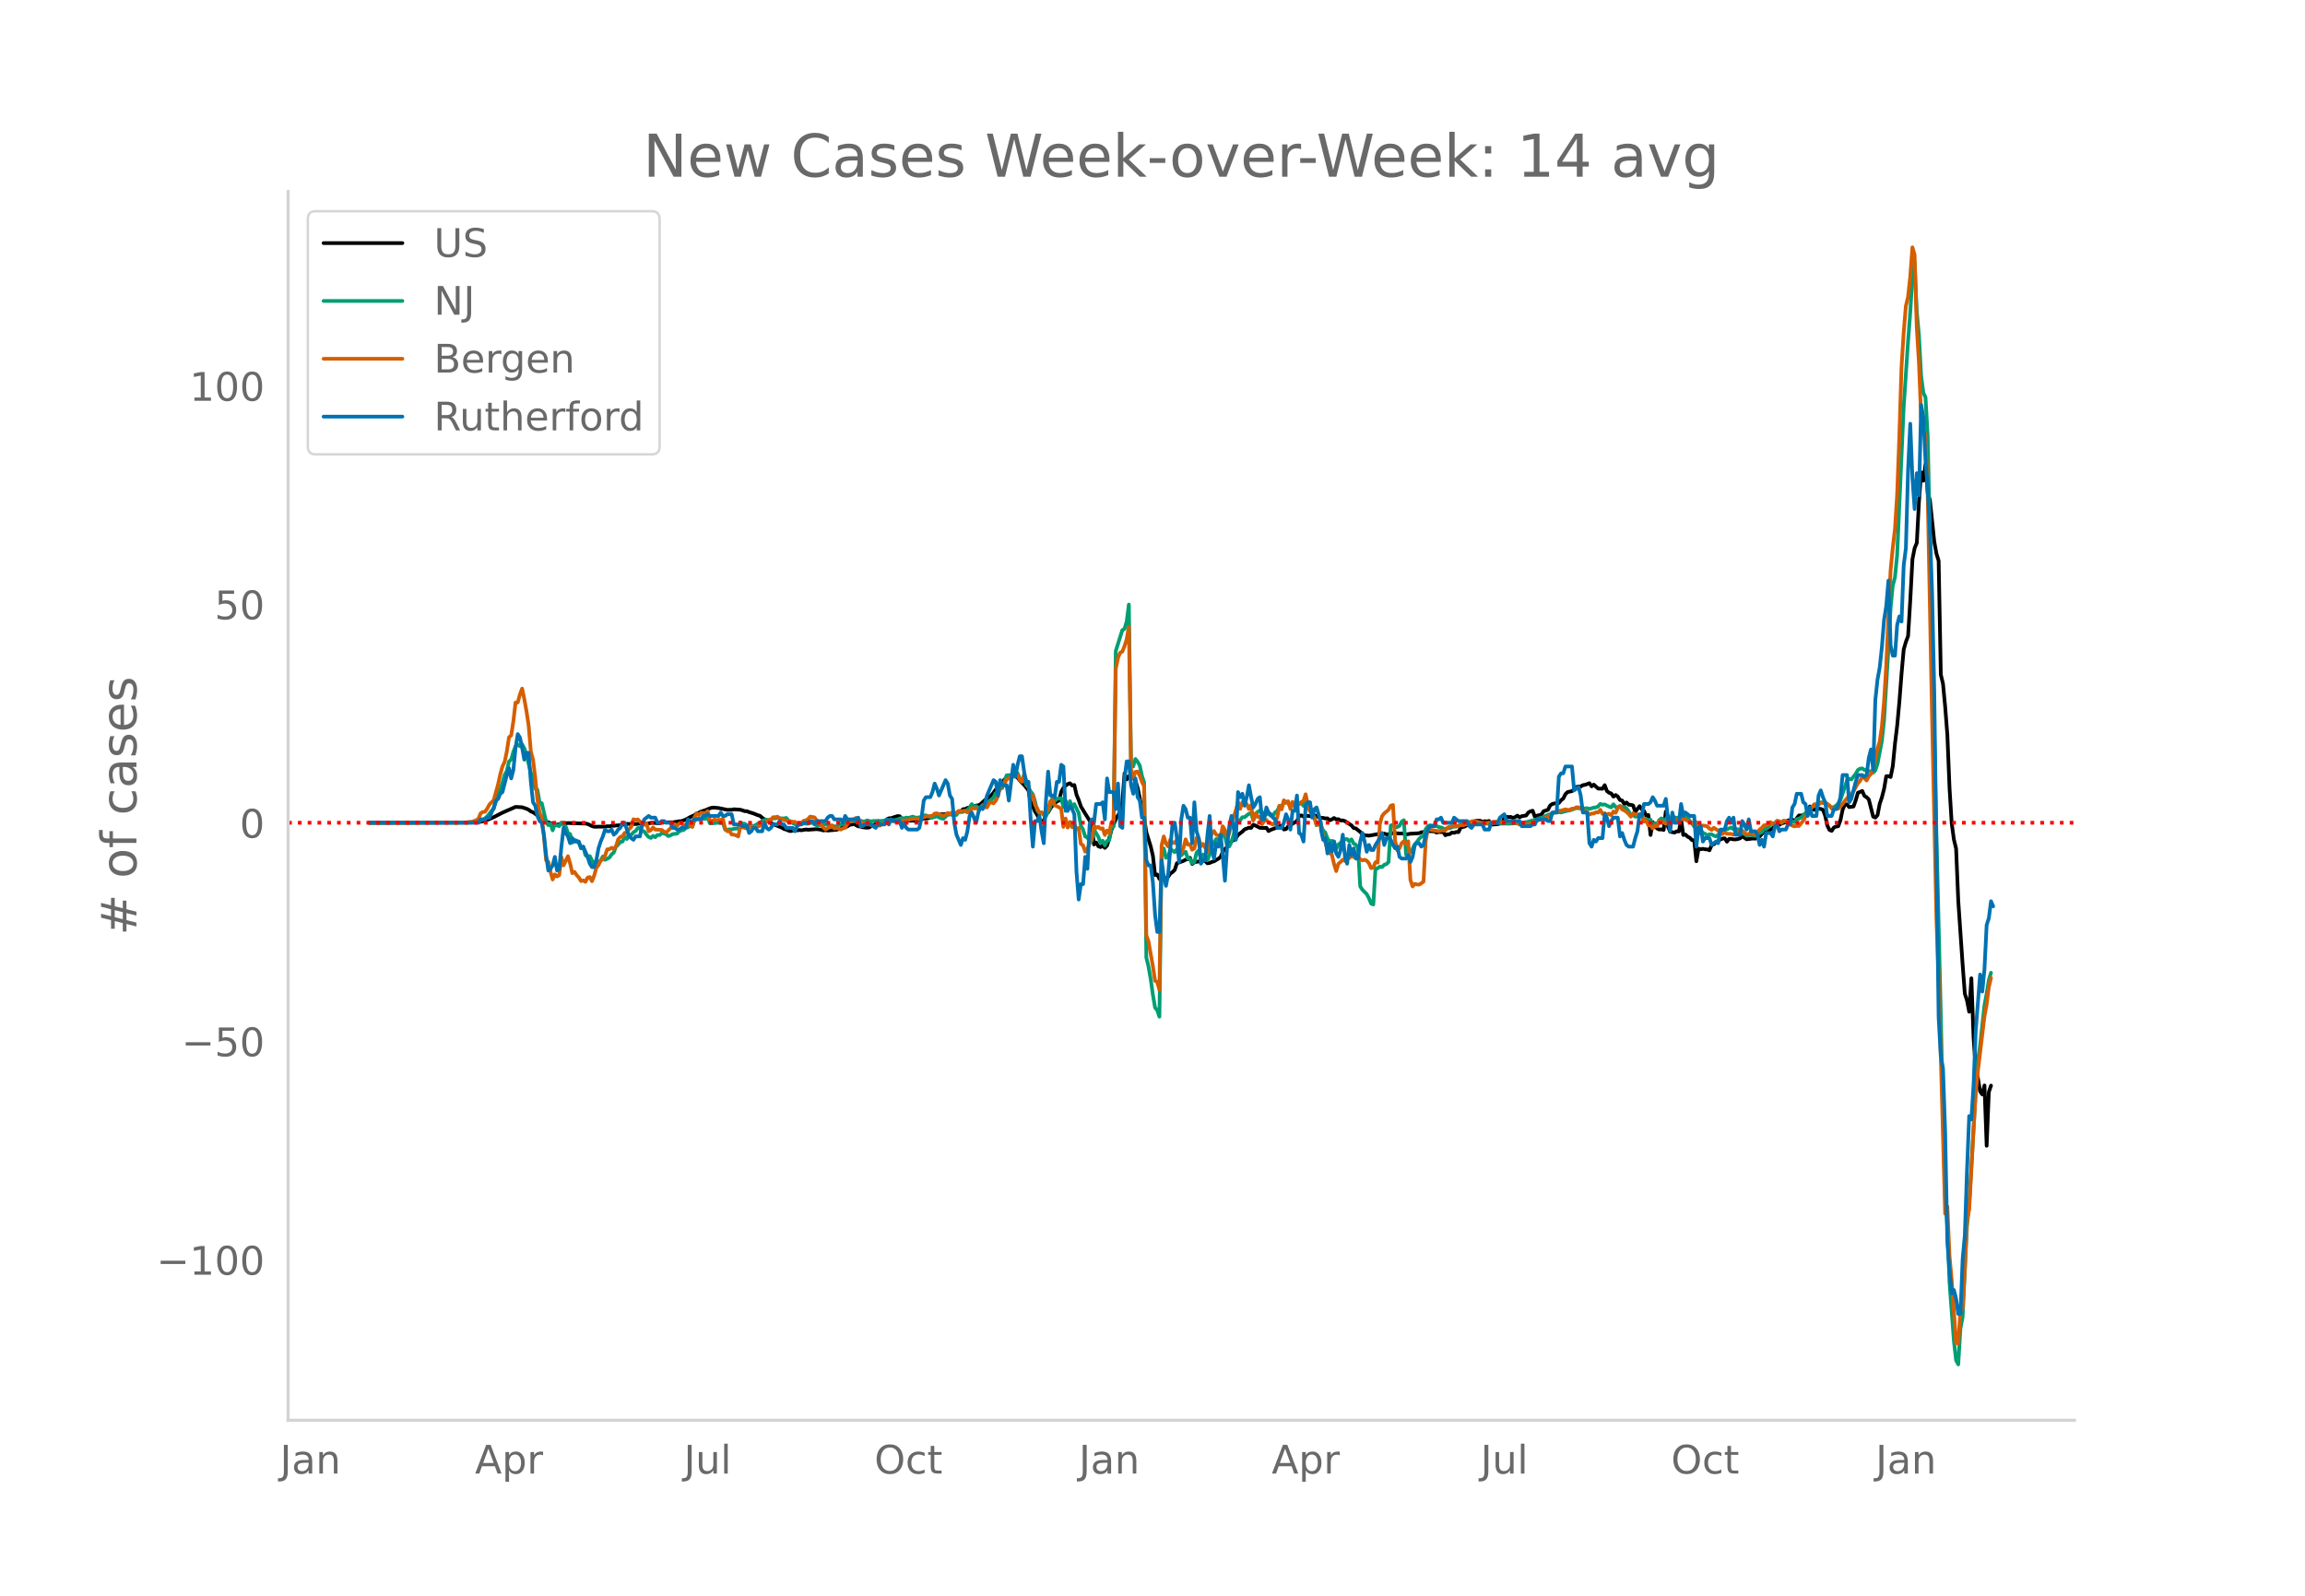 <svg height="864" viewBox="0 0 936 648" width="1248" xmlns="http://www.w3.org/2000/svg" xmlns:xlink="http://www.w3.org/1999/xlink"><defs><style>*{stroke-linecap:butt;stroke-linejoin:round}</style></defs><g id="figure_1"><path d="M0 648h936V0H0z" style="fill:#fff" id="patch_1"/><g id="axes_1"><path d="M117 576.72h725.4V77.76H117z" style="fill:none" id="patch_2"/><path clip-path="url(#pe48d55b1af)" d="m149.973 334.1 41.659-.116 2.659-.154 1.773-.33 1.772-.52 2.66-1.163 3.545-1.824 5.318-2.34 2.66.156 1.772.59.886.408.887.692.886.326 5.318 3.788 2.66.917.886.235.886.11.886-.158.887-.363 1.772-.032.887-.107 7.09.212.887.156 1.773.856.886.28 4.432-.058.886-.144.887.027.886-.21.886.015.887-.153.886-.026 3.546-.6 3.545.046 1.773-.164.886.054.887-.124 1.772.013.887-.255.886-.02 1.773.155.886-.004 1.773-.463.886.153 1.773-.062.886.035 2.66-.444.886-.046 1.772-.65 1.773-1.012 1.773-.772.886-.692.887-.288.886-.487 1.773-.555 1.772-.761.887-.243.886-.039 1.773.175 3.545.723 1.773-.013.886-.202 2.66.174 1.772.575.887.03.886.368 1.773.544 1.772.714.887.247.886.815 1.773 1.105.886.458.887.65.886.276.886.451 1.773.692.886.357.887.558.886.222.887.407.886.228.886-.222 1.773-.09.886-.137.887.093 1.772-.317.887.113 3.545-.258 1.773.256.886.29.887-.124.886.15 3.546-.313 1.772-.509.887-.578.886.062.886-.34.887-.618.886-.13.886-.246 1.773.975.887.055.886.306 1.773.185.886-.086.886-.604.887-.21.886-.726.886-.25.887.164 1.773-.445.886-1.135.886-.512.887-.054 2.659-.869.886.093.886 1.132 1.773.363.887.233.886.09.886-.092.887.202.886-.27.886-.038 1.773-.724.886.012.887-.115.886-.339 1.773-.325 1.773-.544.886-.483.886.154.887-.206.886.294.886-.272.887.254.886.008.887-.365.886-.848.886-.082.887-.91.886-.088.886-.418.887-.253 1.772-.293.887-.44.886-.075.887-.456 1.772-1.65 2.66-1.985.886-1.052.886-1.296.886-.662.887-1.034.886-1.317.887-1.06 1.772-1.315 1.773-.273.886.264.887.602.886 1.113 1.773 1.815 1.773 2.224.886 4.897.886 1.61.887 2.071.886 1.408.886 1.856.887.6.886.34.886-3.51.887-.315.886-1.599.887-1.166.886-.92.886-.743.887-.395.886-3.553.886-1.628.887-.863.886-.656.886-.321.887.885.886-.175.887 3.95.886 2.118.886 2.623 1.773 2.948 1.773 2.804.886 1.996.886 7.7.887-.816.886 1.55.887.342.886-.616.886.924.887-.967.886-2.92.886-3.414.887-2.085.886-2.401.886-1.371.887-1.703.886-3.61.887-11.732.886 2.42.886-1.327.887.502.886.172.886 1.074.887 3.025.886 4.141.886 4.807.887 3.394.886 5.716 1.773 5.71.886 3.798.887 7.794.886-.21.886 1.813.887-1.582.886 1.208.886.119.887-.638.886-1.312.887-.602.886-.862.886-2.721 2.66-.943.886-.508.886-.21.886-.537.887 2.484.886-.674 1.773-.34.886.113.887-.534.886.294.886.888.887-.137.886-.416.886-.258 1.773-1.059.887-.692.886-2.049 2.659-3.15.886-1.165.887-.512.886-.742.886-1.35 1.773-1.344.887-.898 1.772-.688.887.086.886-1.298.886.352 1.773.905 1.773.07.886-.085.887 1.335.886-.498 2.659-1.007.886-.423.887-.272.886 1.555.886-.153.887-1.135 3.545-2.11.887-2.062.886-.264.886.49.887-.386 2.659.297.886-.32.887.096.886.61.886.208.887.034.886.219.886-.033.887.8.886-.382.886-.564.887.573.886-.104.887.553.886-.043.886.29 2.66 1.745.886 1.064.886.156 1.773 1.437.886.946.887.4 1.772.151 1.773-.3 2.66-.495.885.094.887-.137.886.297.887-.02.886-.368.886-.086 2.66.13 1.772.023.886.384 1.773-.315 3.546-.201.886-.38 1.773-.22.886-.285 2.66.143.886.493.886-.228 1.773-.027.886 1.315.886-.372.887-.049.886-.677.886.13.887-.356.886.07.887-1.847 1.772-.46.887-.61 1.772.068.887-.18.886-1.618 1.773.04.886.51.887-.358.886.162.886-.239.887 1.49 2.659-.186 1.772-.52.887-2.081.886-.371.887.081.886-.06.886.451.887-.404.886-.565.886.705.887-.488 1.772-.277.887-1.2.886-.5.887-.227.886 2.451.886-.44 1.773-.47.886-1.341 1.773-.59.886-1.746.887-.616.886-.207 1.773-.205.886-1.112.887-.67.886-1.776.886-.878 1.773-.347.886-.745.887-.94.886-.219.887.031.886-.573.886-.126 1.773-.656.886 1.271.887-.697 1.772 1.607 1.773.067.887-1.457.886 2.367.886.708.887.295.886 1.293.886-.663.887.634.886 1.385.886.227.887 1.426.886-.629.887.878.886.07.886.239.887 2.57 1.772-2.274.887 1.279.886.643.886 1.884.887-.213.886 8.113.887-5.213 1.772 2.559.887.443.886-.078.886.25.887-7.486.886 6.12.886 2.088 1.773.33.887-.519.886.072.886-4.886.887 6.318.886-.159.886.846.887.454.886.945.886.033.887 8.552.886-5.09.887.193.886-.156.886.187.887.063.886.34.886-2.116.887-.309.886-.778 1.773-1.17.886-.374.887-.113.886 1.377.886-1.144.887.016.886.185.886.005.887-.138.886-.29.886-.79.887.508.886.671 2.66-.33.886.087.886-1.256.886.356.887-1.055.886-.798.886-.61 1.773-.234 1.773-1.47.886-.395.887-.152.886-.552 1.773-.56.886-.71.886-.088.887-.243.886.878.887-1.397.886-1.153.886.01.887-.122.886-.695.886-.965.887-1.883.886.492.886.883.887-.176.886-.324.887.145.886.335.886 2.353.887 4.082.886 1.77.886.346.887-1.361.886-.348.886-.16.887-2.401.886-4.303.887-2.078.886-.11.886 1.125 1.773-.255.886-2.48.887-3.087 1.772-.725.887 2.007.886.527.887.896 1.772 6.977.887.392.886-.985.886-4.59.887-2.623.886-3.425.886-5.178.887-.038.886.368.887-4.459.886-9.082.886-7.275.887-9.621.886-11.47.886-9.908.887-3.066.886-2.348.886-14.496.887-16.705.886-4.502.887-2.135.886-17.023.886-11.643.887 3.42.886-6.736.886 11.864.887 2.671 1.772 16.958.887 4.855.886 2.875.887 46.237.886 3.735.886 9.397.887 11.402.886 21.688.886 14.328.887 6.45.886 3.666.886 21.298 1.773 25.901.887 11.698.886 2.79.886 4.553.887-13.584.886 24.063.886 12.825.887 3.726.886 5.306.886 1.261.887-3.66.886 24.483.887-21.846.886-2.583h0" style="fill:none;stroke:#000;stroke-linecap:round;stroke-width:1.5" id="line2d_1"/><path clip-path="url(#pe48d55b1af)" d="m149.973 334.1 40.772-.101 1.773-.135 1.773-.34.886-.429.887-.197.886-.592.886-.789 1.773-2.257.886-.8.887-3.084 2.659-7.515.886-3.206.887-1.628.886-3.826.886-.798.887-3.162.886-2.162.886-.804.887.737.886-.752.887 1.579.886 2.727 1.773 7.216.886 1.949.886 4.525.887.45.886 5.203.886.234 1.773 7.573.887 1.337.886-.622.886 2.747.887-2.583.886.597.886.284.887-1.485.886.977.886.719.887 2.607.886.364.887 3.471.886-1.058.886.27.887.957.886 1.992.886-.45.887 3.4.886.686.886-.32 1.773 3.545.887-1.774.886.875.886-.842.887-1.62.886 1.354 1.773-.912.886-1.308.886-.742.887-2.397.886-.817.887-1.091.886-.139.886-1.976.887.935.886-1.747.886.06.887-1.02.886-.571.886-1.179.887.016.886 1.08.887.316.886 1.298.886.933.887.384.886-.845.886.53.887-.895.886.037.886-.783.887.151.886.343.887.706.886-.311.886-.505 1.773-.196.886-.94.887-.377.886-.148.886-.854.887-.272.886-.462.887.208.886-2.492.886-.652 1.773-.09.886.103.887-.074.886-.537.886 2.372.887.061 1.773-.19.886-.096.886.176.887-.156.886 2.786.886.039.887-.127.886.044.886-.282 1.773-.122.887-2.454.886.437.886.1.887.613.886.233 1.773.025.886-.31.886-.623.887-.3.886-.807.887-.363.886-.091 1.773.11.886-.77.886.108.887-.266.886.202 1.773.09.886-.216.887 1.053.886.358.886.732.887.393.886.145.886-.033.887-.456 2.659.164.886-.341 1.773.036.886 1.036.887-.072.886-.36.886-.16 1.773.283.886.281 1.773.31.887.128.886-.676 1.773-.301.886-.288.886-.895.887-.53.886.393.886.164.887-.1.886.035.887-.149.886.23.886.061.887-.434 1.772.399.887-.187.886.015.886-.105.887.111.886-.051 1.773-.301 1.773-.057.886.072.886-.051.887-.236.886-.37.886-.235.887.185.886-.342.887.136 1.772-.52.887.326.886.151.886-.26.887.309.886-.983.886-.092.887.531.886.171.887.299.886-.47.886-.185.887.538.886.352.886.181.887-.85.886-1.1.886.246.887-.413.886.703.887-.157.886-1.51.886.387.887-.094.886-.428.886-.3.887-1.02.886-1.407.886.879.887-.128.886.814.887-.252.886-.973.886-.316.887.072.886-1.233.886-.594.887-.95.886-1.847.886.026.887-1.63.886-.435 1.773-5.148 1.773-.116 1.772-.705.887-.063.886 2.174.886 1.198.887-.959.886 2.432.887.88.886 1.768.886 1.095.887 2.88.886 3.787.886.787.887-.117.886 1.063.886.528 1.773-3.631.887-3.94.886 1.411.886-.886.887-.221.886-.052.886 3.542.887-2.544.886 2.493.886-2.32.887 2.627.886-1.419 1.773 3.578.886 5.095.887 1.67.886 2.854.886.332.887 1.501.886-.174.886-4.533 1.773 2.978.887 2.371.886-.804.886 1.896.887-1.794.886-.278.886-5.081.887-.47.886-71.312 2.66-8.461.886-.508.886-2.986.886-6.893.887 64.68.886 1.045.886-3.02.887 1.11.886 1.566.886 4.173.887 2.654.886 71.107.887 3.662.886 5.099.886 6.317.887 5.258.886 1.072.886 2.625.887-65.704.886-2.607.886 3.789.887-.122.886-3.484 1.773 1.336.886-1.222.887 2.379.886.085.886-.837.887-.581.886 2.73.886.131.887 1.775.886-.397.887-3.835.886-.955.886 3.256.887-1.6.886 1.685.886.696.887-2.4.886-3.194 1.773-3.066 1.773.422.886-3.158.886 1.288.887 4.352.886.097.886-1.882.887-2.869.886-3.6.886-2.217.887-.107.886-1.19.887.003 1.772-1.4.887-.381.886 2.988.886-1.872.887-1.534.886-.46.886.435.887 1.587.886-.615.887-.11.886.77.886.052.887-1.484.886-.495.886-2.076.887.288.886-1.661.886-.355.887.428.886 1.64.887-.984.886.554.886-.68.887.063.886-.683.886 1.377.887-1.436 1.772 3.58.887.902.886 1.597.887 3.207.886-1.126.886 1.067.887 2.202.886.86.886 2.399.887 1.177.886-.245.886.357.887 2.965.886-1.795 1.773-1.442.886-.709.887-.065.886.943.886-.84.887 1.729.886.418.886 1.485.887 15.458.886 1.366 1.773 1.795.886 1.663.887 2.164.886.368.886-14.67.887.007.886-.722.886.204.887-.937.886-.286.887-.85.886-14.78.886-.387.887.969.886-.002.886-.475.887-1.698.886-.608.886 13.973.887-1.718.886.656.887-1.376.886-1.739.886-.957.887-1.272.886-.835.886-.266.887-2.846.886-1.167.886-.368.887.17.886-.022.887.144.886.45.886.114 1.773.782.886-.53.887.099 1.772-.785.887.057.886-.325.887-.524 2.659.007 1.772-.722 1.773.037.886.206 1.773.181.887.079.886-.106.886.039 2.66-.354 1.772.112.886.246.887-.072 1.773.053 5.318-.27 1.772-.368.887-.175 1.773-.53 1.772-.435.887-.406 1.772-.487.887-.52 3.545-1.356.887.004.886-.114.886.104 2.66-.71.886-.118 1.772-.638.887-.32.886.075.887-.127.886.268 1.773-.168.886.322 1.773-.552.886-.081.886-.411.887-1.005.886.324.887-.123 1.772.882.887.316.886-1.24.886 1.088.887.093.886-.48.886.399.887.028.886.508.887 1.208.886 1.782.886-.421.887.797.886-.112.886-.256.887-.456.886 2.787.886-1.028.887.445.886-.175.887 2.583.886-1.112.886.52.887-1.823.886-.67 1.773.794.886-2.016.886 1.988.887-.371.886-.81.887.265.886-.283.886.521.887-2.713.886 1.626.886.533.887 1.523.886.906.886 1.33.887.083.886 2.798.887-1.24.886.96.886.39.887.61.886-.402.886-.013.887.524.886.315.886-.633 1.773-.88.887-1.11.886-.245 1.773-.74.886.716.886-.11.887.11.886 1.257.886.391.887.234.886.706 1.773-.312.886.292.887.126.886-.668 1.773-.756.886-1.319.886-.122.887-.665.886-1.377.887-.093.886-.208.886-.926 1.773.763.886-.692 1.773.464.886-.02.887-.224.886.254.887-1.193.886-.207.886-.495 1.773-1.663.886-.43.887-1.585 1.772-1.037 1.773-.485.887-.93.886.114.886-.085 1.773 1.392.886.725.887-.269.886-.48.886-.955.887-1.371 2.659-7.834.886-.81.887.289 1.772-2.265.887-1.562.886-.558.886-.113.887.582.886.234.887.356.886.007.886.55.887-.891.886-2.677 1.773-9.227.886-8.343 1.773-28.95.886-16.631.887-9.23.886-3.349.886-8.98 2.66-60.12 1.772-26.615.886-11.694.887-14.674.886-5.558.887 19.707.886 9.713.886 16.45.887 6.78.886 1.89.886 15.618 3.546 161.4 1.773 73.275.886 40.906.886 33.067.887 12.396.886 22.778 1.773 23.625.886 7.915.886 1.705.887-14.588.886-4.626 1.773-36.934.886-8.634 2.66-46.302.886-12.533.886-5.894 1.773-16.288.886-4.709.887-5.5.886-3.03h0" style="fill:none;stroke:#009e73;stroke-linecap:round;stroke-width:1.5" id="line2d_2"/><path clip-path="url(#pe48d55b1af)" d="m149.973 334.1 37.227-.095 2.66-.095.885-.19h.887l1.773-.667.886-.598.886-2.19.887-.543.886-.082.886-1.264.887-1.659 1.772-1.808 1.773-6.43.887-4.066.886-3.209.886-1.808.887-4.269.886-5.738.886-.76.887-5.806.886-7.546.886-.027.887-3.25.886-2.379.887 4.256.886 4.88.886 5.928.887 10.51.886 3.277.886 7.178.887 9.137.886 5.248.886 1.713.887 8.144.886 9.449.887.571.886 4.052.886 3.167.887-2.066.886.843.886-.571.887-7.274.886 3.317 1.773-3.711.886 2.936.887 3.957.886-.503.886 1.319.887.951.886 1.441.886-.271.887.584.886-1.672.886-.272.887 1.686.886-2.216.887-3.195.886-1.129.886-1.822.887-.543.886-1.482.886-2.543.887-.081.886-.558.886.422.887-.98.886-2.854.887-1.02.886-.177.886-1.455.887.041.886-1.55.886-.884.887-3.113.886.272.886-.231 1.773 1.78.887.422.886-.625.886 3.236.887-.476.886-1.047.886.843 2.66.15.886.68.886.353 1.773-1.74.886-.966.887-.666.886.68.886-.98.887-.054.886 1.007.886-.571.887-.014.886.34.887.68.886-3.97.886-1.496.887.693.886-.978 1.773.163.886-.83.886 3.74.887.448.886-.707.887.231.886-.163.886.081.887-.448.886 3.929.886 1.101.887-.108.886 1.414.886.054.887.285.886.463.887-3.794.886.014.886.354.887.095 1.772-.735 1.773.272.886-.204.887-.367.886-.979.887-.135 1.772-1.197.887-.19.886-.966.886.014.887-.218.886.775.886.082.887.571.886.027.887.653.886-.245.886.231h.887l.886.83.886-.082.887-.326.886-.843.886-.177.887-.53.886-1.006 1.773.34.886 1.305 1.773 1.7.886 1.1.887.762 1.772-.925.887-.72.886 1.278.887-.095.886.068.886.462.887-.476.886-.258 1.773-2.815.886.204.886-.829.887-.557.886.734.887.49.886 1.019.886-.055.887.068.886.395.886.217.887.626 1.772-.476.887.095.886-.802.887.054.886-.204.886-1.183.887.123.886.245 1.773.122.886-.3 2.66-.203.886-.082.886-.353 2.659-.34.886.421.887-.285.886-.585.886-.313 1.773-.203.887-.055.886-.938.886-.109 1.773.612.886.449.887-.462.886-.707.886.285.887-.53 1.773.23.886-.842.886.054 1.773-.054.886.612.887-.136.886-1.618.886.163.887-.109.886.395.887-.408.886-.898.886.463.887.122.886-1.659.886-.408.887.395.886-1.074.886-1.754.887-3.698.886-.245.887-.965.886-2.053.886-.272.887-.843.886.176.886-.897.887.204.886 1.972.886.652.887-3.032 1.773 5.058.886 4.473.886-.925.887 3.889.886 1.305.886 2.121.887-.408.886.558.886-.68.887-1.06.886-3.345.887-.558.886 2.203 1.773.802.886.68.886 7.287.887-3.399.886 3.685.886-2.284.887 2.148.886-1.115.887 1.917.886-.557.886 6.512.887.585.886 2.596.886-1.1 1.773-4.447.886-5.085.887.966.886-.435.887.788.886-.177.886 2.679.887-1.808.886 1.02.886-4.256.887-1.02.886-61.358.886-4.365.887-2.23.886-.435.887-2.202.886-2.828.886-5.071.887 57.891.886 3.508.886-2.447.887-.15.886 1.754.886 2.474.887 1.7.886 60.584.887 2.542 1.772 10.007.887 5.873.886.53.886 3.114.887-58.721.886-3.494.886 2.91.887 1.141.886-2.814.887 1.237.886.19.886-1.332.887 3.93.886 1.305.886-1.836.887-3.562.886 2.134.886-.135.887 2.216.886-.544.887-4.256.886.218.886 3.222.887-1.006 1.772 3.127.887-4.731.886-2.624.886-1.006.887 1.481.886.354.887.53.886-4.282.886 1.468.887 3.059.886-1.727.886-4.65.887-1.985.886-2.624.886-3.399.887 2.774.886-2.706.887.925.886-.177.886 2.012.887-1.522.886 6.172.886-2.841.887 1.373.886-.095.886 3.113.887-1.319.886-.435.887 1.006.886.367.886.504.887-.911.886-2.04.886-4.677.887 1.441.886-3.657.886 1.074.887-.68.886 3.114.887-2.896.886 1.808.886-1.659.887.789.886-.843.886-.435.887-2.733.886 4.174.886 2.502.887 1.971.886.83.887 2.923.886-.041.886.204.887 4.446.886 2.474.886 2.991.887 1.373.886.68.886 3.753.887 2.923.886-2.978.887-.72.886-.952.886.558.887-1.292.886.068.886-.884.887.503.886-.57.886.393.887 1.06.886.477.887-.3.886.409.886 1.074.887 1.971.886-.34.886-2.094.887.164.886-15.717.886-3.127.887-1.143 1.773-1.468.886-1.645.886-.286.887 14.603.886 3.82.886-.884.887-2.026.886-.815.886 1.047.887-1.007.886 15.677.887 2.637.886-1.033.886.258.887.041.886-.517.886-.72.887-16.438.886-4.962.886.367 3.546.625.886-.285 1.773-.041.886-1.142.887-.408.886-.177.886.136 1.773-.122.887-.585.886.163 1.773-.503.886-.68.886-.353.887-.177.886.041.886.38 1.773.395.887.122 1.772-.312.887.095.886-.435 1.773-.04.886.19 2.66-.041.886-.068.886.122.886-.095.887.204 1.772.856.887.055.886.176.886-.271.887-.028 3.545-1.4.887-.408 1.772-.503 1.773-.707.886-.598.887-.762.886-.516.887-.095.886-.503.886-.041 1.773-.544.886.217.887.014.886-.53.886.04.887-.584.886.027.887.544.886.354 1.773 1.169.886.884.886-.408.887-.041.886-.503.886.095.887-1.101.886 1.658.887-.272.886.53.886-.326.887.64.886-1.523.886.516.887-1.971.886-.775.886 1.387.887.394.886.571.887.857.886 1.114.886-1.427.887.517.886-.028.886.68.887-.802.886 3.045.886-.489.887 1.999.886-.014.887 1.292.886-1.088.886.285.887-2.161 1.772.49.887.625.886-2.094.886 1.033h.887l.886-.49.887-.054.886-.408.886.286.887-.952.886 1.047.886.326.887.626 1.772.748.887-.735.886 2.325.887-1.047 1.772.19.887.218.886.911.886.53.887-.856 1.772 1.101.887 1.333.886.081.887-.734.886.653 1.773.027.886.34.886-.694.887-.516.886.19.886-.653.887.857.886.625.887-.027.886-.83.886.721.887.395 1.772-2.203.887-.625.886-1.034 1.773-.299.886-1.033.887.83.886-.137.886-1.06h.887l.886.707.886-.897.887.108.886.435 1.773 1.469.886.272.887-.177.886.04 1.773-2.175.886-1.631 1.773-2.529.886-1.346.886-1.128 1.773-.096.887-.557 1.772.109.887.394.886.639.886 1.237.887-.109.886.245.886-.095.887-.843 3.545-4.46.887-.611.886-1.142 1.773-3.209.886-1.02.886-1.522.887.367.886 1.006.887-1.713.886-.952.886-1.944 1.773-8.226.886-2.977.887-5.969.886-10.197.886-14.561 1.773-38.803.887-9.096.886-7.573.886-13.99.887-23.453.886-28.32.886-14.045.887-10.836.886-3.711.886-8.185.887-11.951.886 2.978.887 29.666.886 14.235.886 22.148.887 5.343.886 1.74.886 23.82 1.773 90.78 1.773 81.522.886 23.983 2.66 96.205.886-2.923.886 20.244.886 9.667 1.773 25.533.886.136.887-12.998.886-1.142.887-16.138.886-19.905.886-4.092 1.773-32.263.886-15.16.887-8.85 2.659-22.23.886-4.759.887-7.124.886-3.752h0" style="fill:none;stroke:#d55e00;stroke-linecap:round;stroke-width:1.5" id="line2d_3"/><path clip-path="url(#pe48d55b1af)" d="M149.973 334.1h44.318l.886-1.385h1.773l.886-.692h.887l1.772-4.155.887-2.77.886-.693.887-2.077.886-.692 1.773-6.925.886-2.77.886 4.155.887-3.462.886-9.002.886-5.54.887 1.385.886 4.155.887 4.847.886-2.77h.886l.887 11.772.886 8.31.886 1.384.887 4.155.886 2.077.886.693.887 4.847.886 8.31.887 6.232.886-.693.886-1.384.887-3.463.886 5.54.886-.693.887-9.002.886-7.617.886 2.078.887 1.385.886 2.77.887-2.078.886 1.385h1.773l.886 2.77.886-.693 1.773 4.155.886 2.77.887 1.385h.886l.887-2.77.886-4.847.886-2.77.887-2.077.886-2.77.886.692h.887l.886-.692.886 2.077.887-.692.886-1.385.887-.693.886-2.077h.886l1.773 5.54 1.773 1.385.886-1.385h1.773l.886-4.848.887-2.077 1.772-1.385.887.693h1.772l.887 2.077h.886l.886-.693h.887l.886.693h1.773l.886 2.077h.887l.886.693h.886l.887-.693h1.772l.887-3.462.886.692h.887l.886-.692h2.659l.886-1.385h.887l.886-.692.886.692h3.546l.886-1.385.887 1.385h.886l.886-.692h1.773l.886 4.154h2.66l.886.693h1.773l.886 2.77.886-.693.887-1.385h.886l.886 1.385h1.773l.887-3.462.886 2.077.886.693.887-.693.886-1.385h1.773l.886-1.385.886 1.385h.887l.886 1.385h2.66l.886 1.385.886-2.077.886-.693h.887l.886-.692h1.773l.886-.693h.887l.886 1.385.886-1.385h3.546l.886-1.384.886-.693h.887l.886 1.385h2.66l.886 1.385.886-2.77.886 1.385h3.546l.886-.692.887 3.462h.886l.886-.693h2.66l1.772 1.385.886-1.385h2.66l.886-2.077.886 2.077.887-2.077.886.692h2.66l.885 2.77.887-2.077.886 2.077.887.693h3.545l.886-.693.887-4.154.886-6.925.886-1.385h1.773l.887-2.077.886-3.463.886 2.078.887 2.77 2.659-6.233.886 1.385.886 4.848.887 1.384.886 9.695.887 4.847 1.772 4.155.887-2.77.886.693.886-3.463.887-6.232.886-1.385 1.773 4.155.886-4.155.887-2.077.886.692.886-2.077.887-3.462 2.659-6.233.886.693.886 5.54.887-6.233.886 2.078h1.773l.886 6.232 1.773-14.542.886 4.847.887-4.847.886-3.462h.886l.887 6.232.886 4.847.887-.692.886 15.234.886 11.08.887-10.388h.886l.886-2.077.887 6.232.886 4.848.886-17.312.887-11.772.886 9.695h.887l.886.692.886-6.232h.887l.886-6.925.886.693.887 18.004h.886l.886-2.078.887 1.385.886 2.078.887 23.543.886 11.08.886-6.232h.887l.886-11.08.886 4.847.887-18.004.886-2.077.886 1.385.887-7.617h1.773l.886-.693.886 6.925.887-16.62.886 5.54h1.773l.886 6.925.886-10.387.887 17.312.886.692.887-20.081.886-6.925h.886l.887 9.695.886 3.462.886-6.232.887 7.617.886 1.385.886 6.925h.887l.886 17.311.887 2.078h.886l.886 6.924.887 13.157.886 6.925h.886l.887-29.084.886 6.925.886 3.462.887-4.847 1.773-20.774h.886l.886 6.232.887 9.695.886-17.312.886-5.54.887 1.385.886 3.463h.886l.887 10.387.886-16.62.887 11.772.886 2.77.886 10.387.887-1.385h.886l.886-10.387.887-7.617.886 13.85.886 3.462.887-6.232.886 1.384.887-4.847.886 8.31.886 10.387.887-13.85.886-8.31.886-4.154 1.773 9.695.886-19.39.887 2.078.886-1.385.887 4.847.886-3.462.886-4.847.887 4.847.886 4.155.886-1.385.887-2.078.886-.692.886 9.002h.887l.886-4.847.887 2.077.886.693.886 1.385.887.692.886 3.462h1.773l.886-2.077.886-3.462.887 2.077.886 4.155.887-7.617h.886l.886-6.232.887 15.234.886.692.886 2.77.887-14.542.886-1.385h.886l.887 6.233.886-3.463.887-.692 1.772 6.232v2.77l.887 4.155.886-.693.886 6.232.887-4.154.886 3.462.886-4.155.887 4.847.886 1.385.887-2.77.886-6.232.886 9.002.887 2.77.886-7.617.886 4.155.887-2.77.886 4.155h.886l.887-6.925.886-3.462.887 3.462.886 4.155.886-2.77.887 2.077h.886l.886-2.077 1.773-2.77.886-2.077.887 4.847.886-2.77h.887l.886.693.886 2.077.887 1.385.886-.693.886 4.155.887.693h1.772l.887-1.385.886 2.77.887-2.078.886-4.847.886-.692h.887l.886 1.384.886-.692.887-4.155.886-2.077.886-1.385h1.773l.887-2.77h.886l.886-.692.887 2.077h3.545l.886-2.077 1.773 1.384h3.546l.886 2.078.886.692.887-1.385h3.545l.887 2.078h1.772l.887-2.77h2.659l.886-2.077 1.773-1.385.886 2.77h5.318l.887 2.077h3.545l.887-.693h.886l.886-2.077h3.546l.886.692h.886l.887-3.462h1.773l.886-14.542.886-1.385h.887l.886-2.77h2.66l.885 9.695 1.773-1.385.887 3.463.886 6.924h1.773l.886 12.465.886 1.384.887-2.77.886.693.886-1.385h1.773l.887-9.694.886 1.385.886 3.462.887-2.078.886-1.384h1.773l.886 7.617.886-1.385.887 2.77.886 2.077.887.692h1.772l.887-3.462.886-2.77.886-6.924.887.692.886-4.847h1.773l.886-.693.887-2.077.886 1.385.886 2.077h2.66l.886-2.77.886 8.31.886 4.847.887-7.617.886 4.155h1.773l.886-7.617.887 4.847.886-1.385 1.773 1.385h1.772l.887 12.464.886-7.617.887-.692.886 6.232.886-1.385h1.773l.886 2.77 1.773-1.385.886.693.887-5.54h1.773l.886-3.463.886-1.384.887 2.077.886-2.077.886 6.924h1.773l.886-5.54.887 1.385.886 2.078.887-4.155.886 4.847h1.773l.886 1.385.886 4.155.887-2.077.886 2.77.886-5.54h1.773l.887 1.385.886-4.155.886-.693.887 2.77.886-.692h1.773l.886-2.078h.886l.887-6.924.886-1.385.887-4.155h1.772l.887 3.462.886.693.886 4.847.887-3.462.886 3.462h1.773l.886-8.31.887-2.077.886 2.77.886 2.077.887 5.54h1.772l.887-2.77h.886l.886-1.385.887-3.462.886-9.002h1.773l.886 11.08.887-1.386 1.772-6.924.887-2.77h1.772l.887.692.886-.692.887-6.925.886-3.462.886 8.31.887-28.391.886-8.31.886-4.847.887-8.31.886-11.08.886-5.539.887-10.387.886 26.314.887 4.154h.886l.886-12.464.887-3.462.886 2.077.886-22.851.887-6.925.886-31.853.886-18.697.887 22.16.886 12.464.887-14.542.886 9.002.886-36.7.887 4.847.886 18.004.886 11.079.887 16.62.886 25.62.886 40.163 1.773 132.26.887 15.928.886 4.847.886 26.313.887 44.318.886 11.772.886 9.002.887-1.385.886 3.462.886 6.233h.887l.886-22.16.887-9.694.886-26.313.886-22.16.887 1.386.886-13.85.886-22.158 1.773-22.852.886 6.925.887-9.002.886-18.004.887-2.77.886-6.925.886 2.078h0" style="fill:none;stroke:#0072b2;stroke-linecap:round;stroke-width:1.5" id="line2d_4"/><path clip-path="url(#pe48d55b1af)" d="M117 334.1h725.4" style="fill:none;stroke:red;stroke-dasharray:1.5,2.475;stroke-dashoffset:0;stroke-width:1.5" id="line2d_5"/><path d="M117 576.72V77.76" style="fill:none;stroke:#d3d3d3;stroke-linecap:square;stroke-linejoin:miter;stroke-width:1.25" id="patch_3"/><path d="M117 576.72h725.4" style="fill:none;stroke:#d3d3d3;stroke-linecap:square;stroke-linejoin:miter;stroke-width:1.25" id="patch_4"/><g id="matplotlib.axis_1"><g id="xtick_1"><g style="fill:#696969" transform="matrix(.16 0 0 -.16 113.708 598.378)" id="text_1"><defs><path d="M9.813 72.906h9.859V5.078q0-13.187-5-19.14-5-5.954-16.094-5.954h-3.75v8.297h3.078q6.531 0 9.219 3.672Q9.813-4.39 9.813 5.078z" id="DejaVuSans-74"/><path d="M34.281 27.484q-10.89 0-15.093-2.484-4.204-2.484-4.204-8.5 0-4.781 3.157-7.594 3.156-2.797 8.562-2.797 7.485 0 12 5.297 4.516 5.297 4.516 14.078v2zm17.922 3.72V0H43.22v8.297Q40.14 3.328 35.547.953q-4.594-2.375-11.234-2.375-8.391 0-13.36 4.719Q6 8.016 6 15.922q0 9.219 6.172 13.906 6.187 4.688 18.437 4.688h12.61v.89q0 6.203-4.078 9.594-4.078 3.39-11.453 3.39-4.688 0-9.141-1.124-4.438-1.125-8.531-3.375v8.312q4.921 1.906 9.562 2.844 4.64.953 9.031.953 11.875 0 17.735-6.156 5.86-6.14 5.86-18.64z" id="DejaVuSans-97"/><path d="M54.89 33.016V0h-8.984v32.719q0 7.765-3.031 11.61-3.031 3.858-9.078 3.858-7.281 0-11.484-4.64-4.204-4.625-4.204-12.64V0H9.08v54.688h9.03v-8.5q3.235 4.937 7.594 7.374Q30.078 56 35.797 56q9.422 0 14.25-5.828 4.844-5.828 4.844-17.156z" id="DejaVuSans-110"/></defs><use xlink:href="#DejaVuSans-74"/><use x="29.492" xlink:href="#DejaVuSans-97"/><use x="90.771" xlink:href="#DejaVuSans-110"/></g></g><g id="xtick_2"><g style="fill:#696969" transform="matrix(.16 0 0 -.16 192.86 598.378)" id="text_2"><defs><path d="M34.188 63.188 20.797 26.906h26.812zm-5.579 9.718h11.188L67.578 0h-10.25l-6.64 18.703h-32.86L11.188 0H.78z" id="DejaVuSans-65"/><path d="M18.11 8.203v-29H9.077v75.484h9.031v-8.296q2.844 4.875 7.157 7.234Q29.594 56 35.594 56q9.968 0 16.187-7.906 6.235-7.907 6.235-20.797T51.78 6.484q-6.218-7.906-16.187-7.906-6 0-10.328 2.375-4.313 2.375-7.157 7.25zm30.578 19.094q0 9.906-4.079 15.547-4.078 5.64-11.203 5.64-7.14 0-11.218-5.64-4.079-5.64-4.079-15.547 0-9.906 4.078-15.547 4.079-5.64 11.22-5.64 7.124 0 11.202 5.64t4.078 15.547z" id="DejaVuSans-112"/><path d="M41.11 46.297q-1.516.875-3.297 1.281Q36.03 48 33.89 48q-7.625 0-11.703-4.953-4.079-4.953-4.079-14.234V0H9.08v54.688h9.03v-8.5q2.844 4.984 7.375 7.39Q30.031 56 36.531 56q.922 0 2.047-.125 1.125-.11 2.484-.36z" id="DejaVuSans-114"/></defs><use xlink:href="#DejaVuSans-65"/><use x="68.408" xlink:href="#DejaVuSans-112"/><use x="131.885" xlink:href="#DejaVuSans-114"/></g></g><g id="xtick_3"><g style="fill:#696969" transform="matrix(.16 0 0 -.16 277.707 598.378)" id="text_3"><defs><path d="M8.5 21.578v33.11h8.984V21.922q0-7.766 3.016-11.656 3.031-3.875 9.094-3.875 7.265 0 11.484 4.64 4.234 4.64 4.234 12.656v31h8.985V0h-8.984v8.406Q42.047 3.422 37.718 1q-4.313-2.422-10.032-2.422-9.421 0-14.312 5.86Q8.5 10.296 8.5 21.578zM31.11 56z" id="DejaVuSans-117"/><path d="M9.422 75.984h8.984V0H9.422z" id="DejaVuSans-108"/></defs><use xlink:href="#DejaVuSans-74"/><use x="29.492" xlink:href="#DejaVuSans-117"/><use x="92.871" xlink:href="#DejaVuSans-108"/></g></g><g id="xtick_4"><g style="fill:#696969" transform="matrix(.16 0 0 -.16 355.072 598.378)" id="text_4"><defs><path d="M39.406 66.219q-10.75 0-17.078-8.016-6.312-8-6.312-21.828 0-13.766 6.312-21.781 6.328-8 17.078-8 10.735 0 17.016 8 6.281 8.015 6.281 21.781 0 13.828-6.281 21.828-6.281 8.016-17.016 8.016zm0 8q15.328 0 24.5-10.281 9.188-10.282 9.188-27.563 0-17.234-9.188-27.516-9.172-10.28-24.5-10.28-15.375 0-24.593 10.25-9.204 10.265-9.204 27.546t9.204 27.563q9.218 10.28 24.593 10.28z" id="DejaVuSans-79"/><path d="M48.781 52.594v-8.407q-3.812 2.11-7.64 3.157-3.828 1.047-7.735 1.047-8.75 0-13.593-5.547-4.829-5.532-4.829-15.547 0-10.016 4.829-15.563 4.843-5.53 13.593-5.53 3.907 0 7.735 1.046 3.828 1.047 7.64 3.156V2.094Q45.016.344 40.984-.531q-4.015-.89-8.562-.89-12.36 0-19.64 7.765-7.266 7.765-7.266 20.953 0 13.375 7.343 21.031Q20.22 56 33.016 56q4.14 0 8.093-.86 3.953-.843 7.672-2.546z" id="DejaVuSans-99"/><path d="M18.313 70.219V54.688h18.5v-6.985h-18.5V18.016q0-6.688 1.828-8.594 1.828-1.906 7.453-1.906h9.218V0h-9.218q-10.407 0-14.36 3.875-3.953 3.89-3.953 14.14v29.688H2.687v6.984h6.594V70.22z" id="DejaVuSans-116"/></defs><use xlink:href="#DejaVuSans-79"/><use x="78.711" xlink:href="#DejaVuSans-99"/><use x="133.691" xlink:href="#DejaVuSans-116"/></g></g><g id="xtick_5"><g style="fill:#696969" transform="matrix(.16 0 0 -.16 438.118 598.378)" id="text_5"><use xlink:href="#DejaVuSans-74"/><use x="29.492" xlink:href="#DejaVuSans-97"/><use x="90.771" xlink:href="#DejaVuSans-110"/></g></g><g id="xtick_6"><g style="fill:#696969" transform="matrix(.16 0 0 -.16 516.383 598.378)" id="text_6"><use xlink:href="#DejaVuSans-65"/><use x="68.408" xlink:href="#DejaVuSans-112"/><use x="131.885" xlink:href="#DejaVuSans-114"/></g></g><g id="xtick_7"><g style="fill:#696969" transform="matrix(.16 0 0 -.16 601.23 598.378)" id="text_7"><use xlink:href="#DejaVuSans-74"/><use x="29.492" xlink:href="#DejaVuSans-117"/><use x="92.871" xlink:href="#DejaVuSans-108"/></g></g><g id="xtick_8"><g style="fill:#696969" transform="matrix(.16 0 0 -.16 678.595 598.378)" id="text_8"><use xlink:href="#DejaVuSans-79"/><use x="78.711" xlink:href="#DejaVuSans-99"/><use x="133.691" xlink:href="#DejaVuSans-116"/></g></g><g id="xtick_9"><g style="fill:#696969" transform="matrix(.16 0 0 -.16 761.64 598.378)" id="text_9"><use xlink:href="#DejaVuSans-74"/><use x="29.492" xlink:href="#DejaVuSans-97"/><use x="90.771" xlink:href="#DejaVuSans-110"/></g></g></g><g id="matplotlib.axis_2"><g id="ytick_1"><g style="fill:#696969" transform="matrix(.16 0 0 -.16 63.553 517.617)" id="text_10"><defs><path d="M10.594 35.5h62.593v-8.297H10.594z" id="DejaVuSans-8722"/><path d="M12.406 8.297h16.11v55.625l-17.532-3.516v8.985l17.438 3.515h9.86V8.296H54.39V0H12.406z" id="DejaVuSans-49"/><path d="M31.781 66.406q-7.61 0-11.453-7.5Q16.5 51.422 16.5 36.375q0-14.984 3.828-22.484 3.844-7.5 11.453-7.5 7.672 0 11.5 7.5 3.844 7.5 3.844 22.484 0 15.047-3.844 22.531-3.828 7.5-11.5 7.5zm0 7.813q12.266 0 18.735-9.703 6.468-9.688 6.468-28.141 0-18.406-6.468-28.11-6.47-9.687-18.735-9.687-12.25 0-18.718 9.688-6.47 9.703-6.47 28.109 0 18.453 6.47 28.14Q19.53 74.22 31.78 74.22z" id="DejaVuSans-48"/></defs><use xlink:href="#DejaVuSans-8722"/><use x="83.789" xlink:href="#DejaVuSans-49"/><use x="147.412" xlink:href="#DejaVuSans-48"/><use x="211.035" xlink:href="#DejaVuSans-48"/></g></g><g id="ytick_2"><g style="fill:#696969" transform="matrix(.16 0 0 -.16 73.733 428.898)" id="text_11"><defs><path d="M10.797 72.906h38.719v-8.312H19.828v-17.86q2.14.735 4.281 1.094 2.157.36 4.313.36 12.203 0 19.328-6.688 7.14-6.688 7.14-18.11 0-11.765-7.328-18.296-7.328-6.516-20.656-6.516-4.593 0-9.36.781-4.75.782-9.827 2.344v9.922q4.39-2.39 9.078-3.563 4.687-1.171 9.906-1.171 8.453 0 13.375 4.437 4.938 4.438 4.938 12.063 0 7.609-4.938 12.047-4.922 4.453-13.375 4.453-3.953 0-7.89-.875-3.922-.875-8.016-2.735z" id="DejaVuSans-53"/></defs><use xlink:href="#DejaVuSans-8722"/><use x="83.789" xlink:href="#DejaVuSans-53"/><use x="147.412" xlink:href="#DejaVuSans-48"/></g></g><g id="ytick_3"><use xlink:href="#DejaVuSans-48" style="fill:#696969" transform="matrix(.16 0 0 -.16 97.32 340.179)" id="text_12"/></g><g id="ytick_4"><g style="fill:#696969" transform="matrix(.16 0 0 -.16 87.14 251.46)" id="text_13"><use xlink:href="#DejaVuSans-53"/><use x="63.623" xlink:href="#DejaVuSans-48"/></g></g><g id="ytick_5"><g style="fill:#696969" transform="matrix(.16 0 0 -.16 76.96 162.74)" id="text_14"><use xlink:href="#DejaVuSans-49"/><use x="63.623" xlink:href="#DejaVuSans-48"/><use x="127.246" xlink:href="#DejaVuSans-48"/></g></g><g style="fill:#696969" transform="matrix(0 -.2 -.2 0 55.393 379.813)" id="text_15"><defs><path d="M51.125 44H36.922l-4.11-16.313h14.313zm-7.328 27.781-5.078-20.265h14.265L58.11 71.78h7.813L60.89 51.516h15.234V44h-17.14l-4-16.313h15.53V20.22H53.079L48 0h-7.813l5.032 20.219H30.906L25.875 0h-7.86l5.079 20.219H7.719v7.468h17.187L29 44H13.281v7.516h17.625l4.985 20.265z" id="DejaVuSans-35"/><path d="M30.61 48.39q-7.22 0-11.422-5.64-4.204-5.64-4.204-15.453 0-9.813 4.172-15.453 4.188-5.64 11.453-5.64 7.188 0 11.375 5.655 4.203 5.672 4.203 15.438 0 9.719-4.203 15.406-4.187 5.688-11.375 5.688zm0 7.61q11.718 0 18.406-7.625 6.703-7.61 6.703-21.078 0-13.422-6.703-21.078-6.688-7.64-18.407-7.64-11.765 0-18.437 7.64-6.656 7.656-6.656 21.078 0 13.469 6.656 21.078Q18.844 56 30.609 56z" id="DejaVuSans-111"/><path d="M37.11 75.984V68.5h-8.594q-4.828 0-6.72-1.953-1.874-1.953-1.874-7.031v-4.828h14.797v-6.985H19.922V0H10.89v47.703H2.297v6.984h8.594V58.5q0 9.125 4.25 13.297 4.25 4.187 13.468 4.187z" id="DejaVuSans-102"/><path d="M44.281 53.078v-8.5q-3.797 1.953-7.906 2.922-4.094.984-8.5.984-6.688 0-10.031-2.047-3.344-2.046-3.344-6.156 0-3.125 2.39-4.906 2.391-1.781 9.626-3.39l3.078-.688q9.562-2.047 13.593-5.781 4.032-3.735 4.032-10.422 0-7.625-6.032-12.078-6.03-4.438-16.578-4.438-4.39 0-9.156.86Q10.688.296 5.422 2v9.281q4.984-2.594 9.812-3.89 4.829-1.282 9.579-1.282 6.343 0 9.75 2.172 3.421 2.172 3.421 6.125 0 3.656-2.468 5.61-2.453 1.953-10.813 3.765l-3.125.735q-8.344 1.75-12.062 5.39-3.704 3.64-3.704 9.985 0 7.718 5.47 11.906Q16.75 56 26.811 56q4.97 0 9.36-.734 4.406-.72 8.11-2.188z" id="DejaVuSans-115"/><path d="M56.203 29.594v-4.39H14.891q.593-9.282 5.593-14.142 5-4.859 13.938-4.859 5.172 0 10.031 1.266 4.86 1.265 9.656 3.812v-8.5Q49.266.734 44.187-.344 39.11-1.422 33.892-1.422q-13.094 0-20.735 7.61-7.64 7.625-7.64 20.625 0 13.421 7.25 21.296Q20.016 56 32.328 56q11.031 0 17.453-7.11 6.422-7.093 6.422-19.296zm-8.984 2.64q-.094 7.36-4.125 11.75-4.032 4.407-10.672 4.407-7.516 0-12.031-4.25-4.516-4.25-5.203-11.97z" id="DejaVuSans-101"/></defs><use xlink:href="#DejaVuSans-35"/><use x="83.789" xlink:href="#DejaVuSans-32"/><use x="115.576" xlink:href="#DejaVuSans-111"/><use x="176.758" xlink:href="#DejaVuSans-102"/><use x="211.963" xlink:href="#DejaVuSans-32"/><use x="243.75" xlink:href="#DejaVuSans-99"/><use x="298.73" xlink:href="#DejaVuSans-97"/><use x="360.01" xlink:href="#DejaVuSans-115"/><use x="412.109" xlink:href="#DejaVuSans-101"/><use x="473.633" xlink:href="#DejaVuSans-115"/></g></g><g style="fill:#696969" transform="matrix(.24 0 0 -.24 261.11 71.76)" id="text_16"><defs><path d="M9.813 72.906h13.28l32.329-60.984v60.984h9.562V0h-13.28L19.39 60.984V0H9.813z" id="DejaVuSans-78"/><path d="M4.203 54.688h8.985l11.234-42.672 11.172 42.672h10.593l11.235-42.672 11.187 42.672h8.985L63.28 0H52.688L40.922 44.828 29.109 0H18.5z" id="DejaVuSans-119"/><path d="M64.406 67.281v-10.39q-4.984 4.64-10.625 6.922-5.64 2.296-11.984 2.296-12.5 0-19.14-7.64-6.641-7.64-6.641-22.094 0-14.406 6.64-22.047 6.64-7.64 19.14-7.64 6.345 0 11.985 2.296 5.64 2.297 10.625 6.938V5.609Q59.234 2.094 53.437.33q-5.78-1.75-12.218-1.75-16.563 0-26.094 10.124-9.516 10.14-9.516 27.672 0 17.578 9.516 27.703 9.531 10.14 26.094 10.14 6.531 0 12.312-1.734 5.797-1.734 10.875-5.203z" id="DejaVuSans-67"/><path d="M3.328 72.906h9.953L28.61 11.281l15.282 61.625h11.093l15.328-61.625 15.282 61.625h10.015L77.297 0H64.89L49.516 63.281 33.984 0H21.578z" id="DejaVuSans-87"/><path d="M9.078 75.984h9.031V31.11l26.813 23.578H56.39l-29-25.578L57.625 0H45.906L18.11 26.703V0H9.08z" id="DejaVuSans-107"/><path d="M4.89 31.39h26.313v-8H4.891z" id="DejaVuSans-45"/><path d="M2.984 54.688H12.5L29.594 8.797l17.093 45.89h9.516L35.687 0H23.485z" id="DejaVuSans-118"/><path d="M11.719 12.406h10.297V0H11.719zm0 39.297h10.297v-12.39H11.719z" id="DejaVuSans-58"/><path d="M37.797 64.313 12.89 25.39h24.906zm-2.594 8.593H47.61V25.391h10.407v-8.203H47.609V0h-9.812v17.188H4.89v9.515z" id="DejaVuSans-52"/><path d="M45.406 27.984q0 9.766-4.031 15.125-4.016 5.375-11.297 5.375-7.219 0-11.25-5.375-4.031-5.359-4.031-15.125 0-9.718 4.031-15.093t11.25-5.375q7.281 0 11.297 5.375 4.031 5.375 4.031 15.093zm8.985-21.203q0-13.953-6.203-20.765Q42-20.797 29.203-20.797q-4.734 0-8.937.703-4.203.703-8.157 2.172v8.735q3.954-2.141 7.813-3.157 3.86-1.031 7.86-1.031 8.843 0 13.234 4.61 4.39 4.609 4.39 13.937v4.453q-2.781-4.844-7.125-7.234Q33.938 0 27.875 0 17.828 0 11.672 7.656q-6.156 7.672-6.156 20.328 0 12.688 6.156 20.344Q17.828 56 27.875 56q6.063 0 10.406-2.39 4.344-2.391 7.125-7.22v8.297h8.985z" id="DejaVuSans-103"/></defs><use xlink:href="#DejaVuSans-78"/><use x="74.805" xlink:href="#DejaVuSans-101"/><use x="136.328" xlink:href="#DejaVuSans-119"/><use x="218.115" xlink:href="#DejaVuSans-32"/><use x="249.902" xlink:href="#DejaVuSans-67"/><use x="319.727" xlink:href="#DejaVuSans-97"/><use x="381.006" xlink:href="#DejaVuSans-115"/><use x="433.105" xlink:href="#DejaVuSans-101"/><use x="494.629" xlink:href="#DejaVuSans-115"/><use x="546.729" xlink:href="#DejaVuSans-32"/><use x="578.516" xlink:href="#DejaVuSans-87"/><use x="671.518" xlink:href="#DejaVuSans-101"/><use x="733.041" xlink:href="#DejaVuSans-101"/><use x="794.564" xlink:href="#DejaVuSans-107"/><use x="852.475" xlink:href="#DejaVuSans-45"/><use x="890.434" xlink:href="#DejaVuSans-111"/><use x="951.615" xlink:href="#DejaVuSans-118"/><use x="1010.795" xlink:href="#DejaVuSans-101"/><use x="1072.318" xlink:href="#DejaVuSans-114"/><use x="1107.057" xlink:href="#DejaVuSans-45"/><use x="1139.141" xlink:href="#DejaVuSans-87"/><use x="1232.143" xlink:href="#DejaVuSans-101"/><use x="1293.666" xlink:href="#DejaVuSans-101"/><use x="1355.189" xlink:href="#DejaVuSans-107"/><use x="1413.1" xlink:href="#DejaVuSans-58"/><use x="1446.791" xlink:href="#DejaVuSans-32"/><use x="1478.578" xlink:href="#DejaVuSans-49"/><use x="1542.201" xlink:href="#DejaVuSans-52"/><use x="1605.824" xlink:href="#DejaVuSans-32"/><use x="1637.611" xlink:href="#DejaVuSans-97"/><use x="1698.891" xlink:href="#DejaVuSans-118"/><use x="1758.07" xlink:href="#DejaVuSans-103"/></g><g id="legend_1"><path d="M128.2 184.5h136.45q3.2 0 3.2-3.2V88.96q0-3.2-3.2-3.2H128.2q-3.2 0-3.2 3.2v92.34q0 3.2 3.2 3.2z" style="fill:none;opacity:.8;stroke:#ccc;stroke-linejoin:miter" id="patch_5"/><path d="M131.4 98.718h32" style="fill:none;stroke:#000;stroke-linecap:round;stroke-width:1.5" id="line2d_6"/><g style="fill:#696969" transform="matrix(.16 0 0 -.16 176.2 104.317)" id="text_17"><defs><path d="M8.688 72.906h9.921V28.61q0-11.718 4.235-16.875 4.25-5.14 13.781-5.14 9.469 0 13.719 5.14 4.25 5.157 4.25 16.875v44.297H64.5V27.391q0-14.25-7.063-21.532-7.046-7.28-20.812-7.28-13.828 0-20.89 7.28-7.047 7.282-7.047 21.532z" id="DejaVuSans-85"/><path d="M53.516 70.516V60.89q-5.61 2.687-10.594 4-4.984 1.328-9.625 1.328-8.047 0-12.422-3.125t-4.375-8.89q0-4.845 2.906-7.313 2.907-2.453 11.016-3.97l5.953-1.218q11.031-2.11 16.281-7.406 5.25-5.297 5.25-14.172 0-10.61-7.11-16.078-7.093-5.469-20.812-5.469-5.172 0-11.015 1.172Q13.14.922 6.89 3.219v10.156q6-3.36 11.765-5.078 5.766-1.703 11.328-1.703 8.438 0 13.032 3.312 4.593 3.328 4.593 9.485 0 5.359-3.297 8.39-3.296 3.032-10.812 4.547L27.484 33.5q-11.03 2.188-15.968 6.875-4.922 4.688-4.922 13.047 0 9.672 6.812 15.234 6.813 5.563 18.766 5.563 5.14 0 10.453-.938 5.328-.922 10.89-2.765z" id="DejaVuSans-83"/></defs><use xlink:href="#DejaVuSans-85"/><use x="73.193" xlink:href="#DejaVuSans-83"/></g><path d="M131.4 122.203h32" style="fill:none;stroke:#009e73;stroke-linecap:round;stroke-width:1.5" id="line2d_8"/><g style="fill:#696969" transform="matrix(.16 0 0 -.16 176.2 127.802)" id="text_18"><use xlink:href="#DejaVuSans-78"/><use x="74.805" xlink:href="#DejaVuSans-74"/></g><path d="M131.4 145.688h32" style="fill:none;stroke:#d55e00;stroke-linecap:round;stroke-width:1.5" id="line2d_10"/><g style="fill:#696969" transform="matrix(.16 0 0 -.16 176.2 151.287)" id="text_19"><defs><path d="M19.672 34.813V8.108H35.5q7.953 0 11.781 3.297 3.844 3.297 3.844 10.078 0 6.844-3.844 10.078-3.828 3.25-11.781 3.25zm0 29.984V42.828h14.61q7.218 0 10.75 2.703 3.546 2.719 3.546 8.282 0 5.515-3.547 8.25-3.531 2.734-10.75 2.734zm-9.86 8.11h25.204q11.28 0 17.375-4.688Q58.5 63.53 58.5 54.89q0-6.703-3.125-10.657-3.125-3.953-9.188-4.922 7.282-1.562 11.313-6.53 4.031-4.954 4.031-12.376 0-9.765-6.64-15.093Q48.25 0 35.984 0H9.812z" id="DejaVuSans-66"/></defs><use xlink:href="#DejaVuSans-66"/><use x="68.604" xlink:href="#DejaVuSans-101"/><use x="130.127" xlink:href="#DejaVuSans-114"/><use x="169.49" xlink:href="#DejaVuSans-103"/><use x="232.967" xlink:href="#DejaVuSans-101"/><use x="294.49" xlink:href="#DejaVuSans-110"/></g><path d="M131.4 169.173h32" style="fill:none;stroke:#0072b2;stroke-linecap:round;stroke-width:1.5" id="line2d_12"/><g style="fill:#696969" transform="matrix(.16 0 0 -.16 176.2 174.773)" id="text_20"><defs><path d="M44.39 34.188q3.172-1.079 6.172-4.594 3-3.516 6.032-9.672L66.609 0H56l-9.313 18.703q-3.624 7.328-7.015 9.719-3.39 2.39-9.25 2.39h-10.75V0h-9.86v72.906h22.266q12.5 0 18.656-5.234 6.157-5.219 6.157-15.766 0-6.89-3.203-11.437-3.204-4.532-9.297-6.282zM19.673 64.797V38.922h12.406q7.125 0 10.766 3.297 3.64 3.297 3.64 9.687 0 6.39-3.64 9.64-3.64 3.25-10.766 3.25z" id="DejaVuSans-82"/><path d="M54.89 33.016V0h-8.984v32.719q0 7.765-3.031 11.61-3.031 3.858-9.078 3.858-7.281 0-11.484-4.64-4.204-4.625-4.204-12.64V0H9.08v75.984h9.03V46.188q3.235 4.937 7.594 7.374Q30.078 56 35.797 56q9.422 0 14.25-5.828 4.844-5.828 4.844-17.156z" id="DejaVuSans-104"/><path d="M45.406 46.39v29.594h8.985V0h-8.985v8.203Q42.578 3.328 38.25.953q-4.313-2.375-10.375-2.375-9.906 0-16.14 7.906-6.22 7.922-6.22 20.813 0 12.89 6.22 20.797Q17.968 56 27.874 56q6.063 0 10.375-2.375 4.328-2.36 7.156-7.234zm-30.61-19.093q0-9.906 4.079-15.547 4.078-5.64 11.203-5.64 7.125 0 11.219 5.64 4.11 5.64 4.11 15.547 0 9.906-4.11 15.547-4.094 5.64-11.219 5.64-7.125 0-11.203-5.64-4.078-5.64-4.078-15.547z" id="DejaVuSans-100"/></defs><use xlink:href="#DejaVuSans-82"/><use x="64.982" xlink:href="#DejaVuSans-117"/><use x="128.361" xlink:href="#DejaVuSans-116"/><use x="167.57" xlink:href="#DejaVuSans-104"/><use x="230.949" xlink:href="#DejaVuSans-101"/><use x="292.473" xlink:href="#DejaVuSans-114"/><use x="333.586" xlink:href="#DejaVuSans-102"/><use x="368.791" xlink:href="#DejaVuSans-111"/><use x="429.973" xlink:href="#DejaVuSans-114"/><use x="469.336" xlink:href="#DejaVuSans-100"/></g></g></g></g><defs><clipPath id="pe48d55b1af"><path d="M117 77.76h725.4v498.96H117z"/></clipPath></defs></svg>
